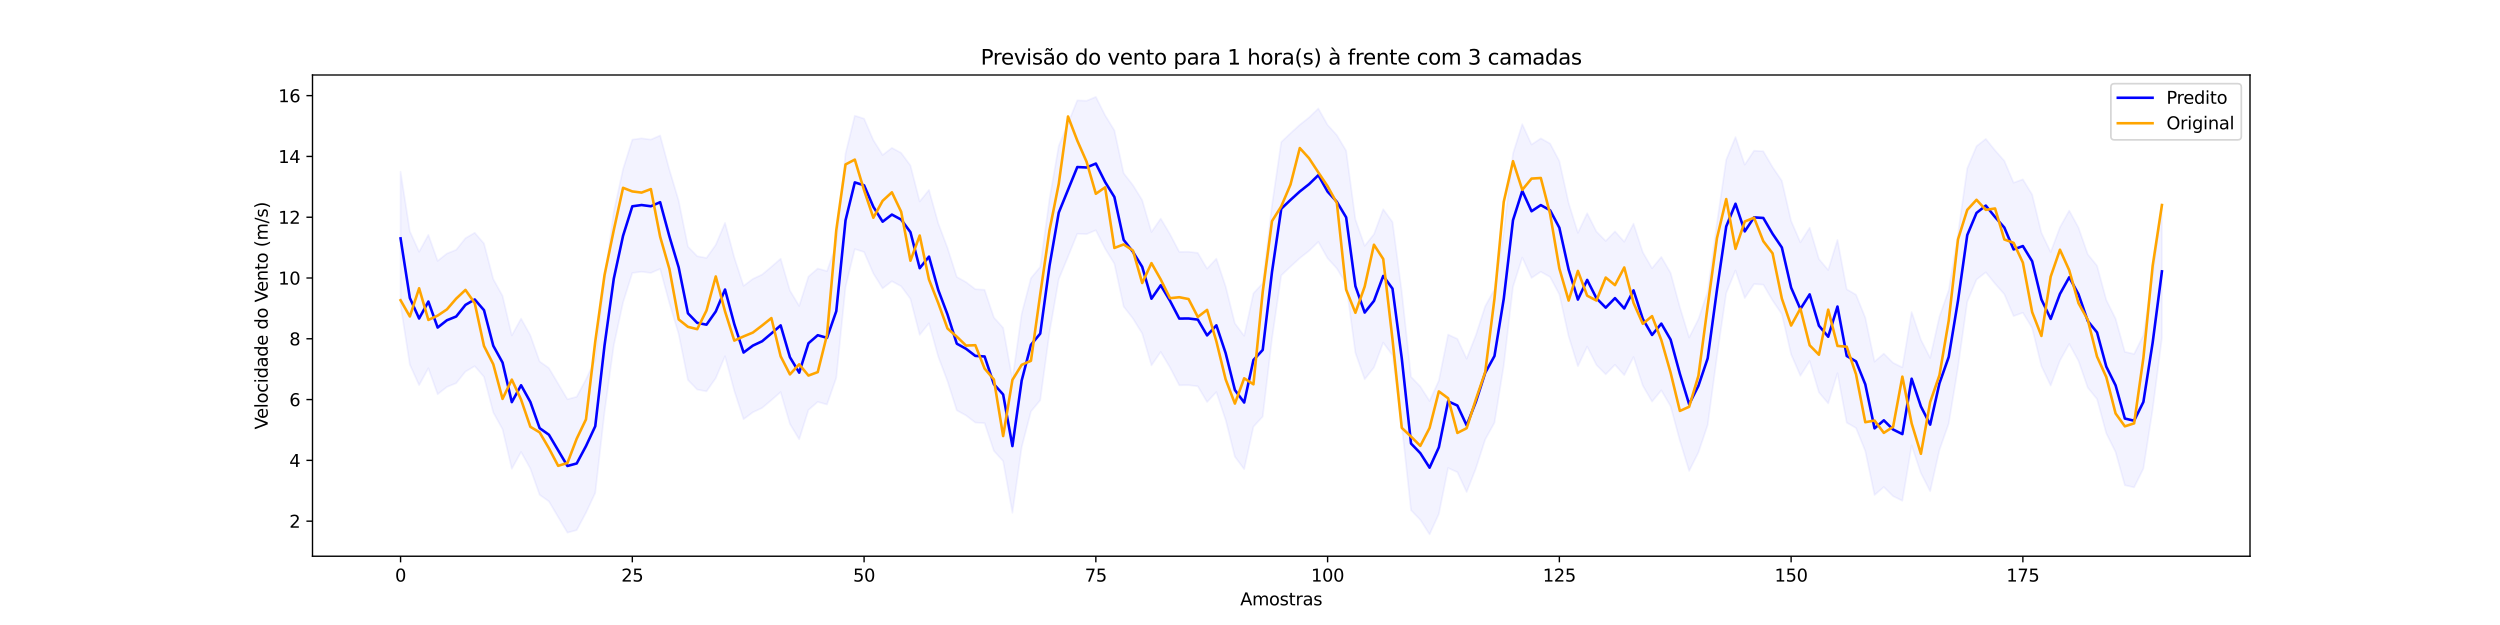 <?xml version="1.0" encoding="utf-8" standalone="no"?>
<!DOCTYPE svg PUBLIC "-//W3C//DTD SVG 1.1//EN"
  "http://www.w3.org/Graphics/SVG/1.1/DTD/svg11.dtd">
<svg xmlns:xlink="http://www.w3.org/1999/xlink" width="1440pt" height="360pt" viewBox="0 0 1440 360" xmlns="http://www.w3.org/2000/svg" version="1.1">
 <defs>
  <style type="text/css">*{stroke-linejoin: round; stroke-linecap: butt}</style>
 </defs>
 <g id="figure_1">
  <g id="patch_1">
   <path d="M 0 360 
L 1440 360 
L 1440 0 
L 0 0 
z
" style="fill: #ffffff"/>
  </g>
  <g id="axes_1">
   <g id="patch_2">
    <path d="M 180 320.4 
L 1296 320.4 
L 1296 43.2 
L 180 43.2 
z
" style="fill: #ffffff"/>
   </g>
   <g id="PolyCollection_1">
    <defs>
     <path id="mcc2b986e6f" d="M 230.727 -261.096 
L 230.727 -184.268 
L 236.067 -149.96 
L 241.407 -138.134 
L 246.746 -147.9 
L 252.086 -132.914 
L 257.426 -137.125 
L 262.766 -139.275 
L 268.105 -145.968 
L 273.445 -149.095 
L 278.785 -142.919 
L 284.124 -122.427 
L 289.464 -112.758 
L 294.804 -89.966 
L 300.144 -99.671 
L 305.483 -90.071 
L 310.823 -74.978 
L 316.163 -71.189 
L 321.502 -62.199 
L 326.842 -53.186 
L 332.182 -54.636 
L 337.522 -64.628 
L 342.861 -76.063 
L 348.201 -122.538 
L 353.541 -161.056 
L 358.88 -185.758 
L 364.22 -202.761 
L 369.56 -203.489 
L 374.9 -202.78 
L 380.239 -205.122 
L 385.579 -185.396 
L 390.919 -167.557 
L 396.258 -141.116 
L 401.598 -135.603 
L 406.938 -134.579 
L 412.278 -142.173 
L 417.617 -154.806 
L 422.957 -134.874 
L 428.297 -118.52 
L 433.636 -122.508 
L 438.976 -125.021 
L 444.316 -129.504 
L 449.656 -134.167 
L 454.995 -115.832 
L 460.335 -106.943 
L 465.675 -123.869 
L 471.014 -128.503 
L 476.354 -127.003 
L 481.694 -142.344 
L 487.033 -194.701 
L 492.373 -216.526 
L 497.713 -214.833 
L 503.053 -202.457 
L 508.392 -193.886 
L 513.732 -197.991 
L 519.072 -195.107 
L 524.411 -187.863 
L 529.751 -167.107 
L 535.091 -173.773 
L 540.431 -154.562 
L 545.77 -140.403 
L 551.11 -123.635 
L 556.45 -120.676 
L 561.789 -116.594 
L 567.129 -116.257 
L 572.469 -100.316 
L 577.809 -94.366 
L 583.148 -64.643 
L 588.488 -102.401 
L 593.828 -122.967 
L 599.167 -129.429 
L 604.507 -168.442 
L 609.847 -199.161 
L 615.187 -212.137 
L 620.526 -225.365 
L 625.866 -225.125 
L 631.206 -227.372 
L 636.545 -216.764 
L 641.885 -208.09 
L 647.225 -183.409 
L 652.565 -176.547 
L 657.904 -167.882 
L 663.244 -149.538 
L 668.584 -157.279 
L 673.923 -148.315 
L 679.263 -138.087 
L 684.603 -138.14 
L 689.943 -137.5 
L 695.282 -128.4 
L 700.622 -134.188 
L 705.962 -118.215 
L 711.301 -96.925 
L 716.641 -89.733 
L 721.981 -114.211 
L 727.321 -120.018 
L 732.66 -164.881 
L 738 -201.345 
L 743.34 -206.427 
L 748.679 -211.288 
L 754.019 -215.503 
L 759.359 -220.693 
L 764.699 -211.202 
L 770.038 -205.326 
L 775.378 -196.384 
L 780.718 -156.755 
L 786.057 -141.554 
L 791.397 -148.268 
L 796.737 -162.656 
L 802.077 -155.329 
L 807.416 -115.175 
L 812.756 -66.121 
L 818.096 -60.565 
L 823.435 -52.2 
L 828.775 -63.936 
L 834.115 -90.437 
L 839.455 -87.996 
L 844.794 -76.577 
L 850.134 -90.226 
L 855.474 -106.812 
L 860.813 -116.517 
L 866.153 -149.413 
L 871.493 -194.77 
L 876.833 -211.636 
L 882.172 -199.908 
L 887.512 -203.456 
L 892.852 -200.461 
L 898.191 -190.4 
L 903.531 -166.297 
L 908.871 -149.04 
L 914.211 -160.351 
L 919.55 -149.806 
L 924.89 -144.378 
L 930.23 -149.865 
L 935.569 -143.91 
L 940.909 -154.334 
L 946.249 -137.89 
L 951.589 -128.654 
L 956.928 -135.176 
L 962.268 -125.975 
L 967.608 -106.267 
L 972.947 -88.734 
L 978.287 -99.354 
L 983.627 -115.191 
L 988.967 -154.611 
L 994.306 -191.15 
L 999.646 -204.222 
L 1004.986 -188.308 
L 1010.325 -196.377 
L 1015.665 -196.035 
L 1021.005 -186.916 
L 1026.344 -179.04 
L 1031.684 -155.904 
L 1037.024 -143.565 
L 1042.364 -152.024 
L 1047.703 -133.982 
L 1053.043 -127.632 
L 1058.383 -145.011 
L 1063.722 -116.533 
L 1069.062 -113.436 
L 1074.402 -100.223 
L 1079.742 -74.857 
L 1085.081 -79.482 
L 1090.421 -74.19 
L 1095.761 -71.547 
L 1101.1 -103.443 
L 1106.44 -87.487 
L 1111.78 -77.004 
L 1117.12 -100.807 
L 1122.459 -115.964 
L 1127.799 -148.335 
L 1133.139 -186.177 
L 1138.478 -198.948 
L 1143.818 -203.157 
L 1149.158 -196.575 
L 1154.498 -190.509 
L 1159.837 -177.916 
L 1165.177 -179.857 
L 1170.517 -171.106 
L 1175.856 -149.125 
L 1181.196 -137.918 
L 1186.536 -152.277 
L 1191.876 -161.889 
L 1197.215 -152.09 
L 1202.555 -136.704 
L 1207.895 -130.117 
L 1213.234 -110.383 
L 1218.574 -99.625 
L 1223.914 -80.505 
L 1229.254 -79.267 
L 1234.593 -90.077 
L 1239.933 -124.243 
L 1245.273 -165.271 
L 1245.273 -242.099 
L 1245.273 -242.099 
L 1239.933 -201.071 
L 1234.593 -166.905 
L 1229.254 -156.095 
L 1223.914 -157.332 
L 1218.574 -176.453 
L 1213.234 -187.211 
L 1207.895 -206.945 
L 1202.555 -213.532 
L 1197.215 -228.918 
L 1191.876 -238.716 
L 1186.536 -229.105 
L 1181.196 -214.746 
L 1175.856 -225.952 
L 1170.517 -247.934 
L 1165.177 -256.685 
L 1159.837 -254.743 
L 1154.498 -267.336 
L 1149.158 -273.403 
L 1143.818 -279.985 
L 1138.478 -275.776 
L 1133.139 -263.004 
L 1127.799 -225.162 
L 1122.459 -192.791 
L 1117.12 -177.635 
L 1111.78 -153.832 
L 1106.44 -164.315 
L 1101.1 -180.271 
L 1095.761 -148.375 
L 1090.421 -151.018 
L 1085.081 -156.31 
L 1079.742 -151.685 
L 1074.402 -177.051 
L 1069.062 -190.264 
L 1063.722 -193.361 
L 1058.383 -221.839 
L 1053.043 -204.46 
L 1047.703 -210.809 
L 1042.364 -228.852 
L 1037.024 -220.393 
L 1031.684 -232.731 
L 1026.344 -255.868 
L 1021.005 -263.744 
L 1015.665 -272.863 
L 1010.325 -273.205 
L 1004.986 -265.135 
L 999.646 -281.049 
L 994.306 -267.977 
L 988.967 -231.439 
L 983.627 -192.019 
L 978.287 -176.182 
L 972.947 -165.561 
L 967.608 -183.095 
L 962.268 -202.802 
L 956.928 -212.004 
L 951.589 -205.481 
L 946.249 -214.718 
L 940.909 -231.161 
L 935.569 -220.738 
L 930.23 -226.693 
L 924.89 -221.206 
L 919.55 -226.633 
L 914.211 -237.178 
L 908.871 -225.867 
L 903.531 -243.124 
L 898.191 -267.228 
L 892.852 -277.289 
L 887.512 -280.284 
L 882.172 -276.736 
L 876.833 -288.463 
L 871.493 -271.598 
L 866.153 -226.24 
L 860.813 -193.344 
L 855.474 -183.64 
L 850.134 -167.054 
L 844.794 -153.405 
L 839.455 -164.824 
L 834.115 -167.265 
L 828.775 -140.764 
L 823.435 -129.028 
L 818.096 -137.393 
L 812.756 -142.948 
L 807.416 -192.002 
L 802.077 -232.156 
L 796.737 -239.483 
L 791.397 -225.096 
L 786.057 -218.382 
L 780.718 -233.582 
L 775.378 -273.212 
L 770.038 -282.153 
L 764.699 -288.029 
L 759.359 -297.521 
L 754.019 -292.331 
L 748.679 -288.116 
L 743.34 -283.254 
L 738 -278.173 
L 732.66 -241.709 
L 727.321 -196.846 
L 721.981 -191.038 
L 716.641 -166.561 
L 711.301 -173.753 
L 705.962 -195.042 
L 700.622 -211.015 
L 695.282 -205.228 
L 689.943 -214.328 
L 684.603 -214.968 
L 679.263 -214.915 
L 673.923 -225.143 
L 668.584 -234.106 
L 663.244 -226.366 
L 657.904 -244.709 
L 652.565 -253.375 
L 647.225 -260.237 
L 641.885 -284.918 
L 636.545 -293.592 
L 631.206 -304.2 
L 625.866 -301.952 
L 620.526 -302.193 
L 615.187 -288.965 
L 609.847 -275.989 
L 604.507 -245.27 
L 599.167 -206.257 
L 593.828 -199.795 
L 588.488 -179.229 
L 583.148 -141.471 
L 577.809 -171.194 
L 572.469 -177.144 
L 567.129 -193.085 
L 561.789 -193.422 
L 556.45 -197.504 
L 551.11 -200.462 
L 545.77 -217.23 
L 540.431 -231.389 
L 535.091 -250.6 
L 529.751 -243.935 
L 524.411 -264.69 
L 519.072 -271.934 
L 513.732 -274.819 
L 508.392 -270.714 
L 503.053 -279.285 
L 497.713 -291.661 
L 492.373 -293.354 
L 487.033 -271.529 
L 481.694 -219.172 
L 476.354 -203.831 
L 471.014 -205.33 
L 465.675 -200.697 
L 460.335 -183.771 
L 454.995 -192.66 
L 449.656 -210.995 
L 444.316 -206.332 
L 438.976 -201.849 
L 433.636 -199.336 
L 428.297 -195.347 
L 422.957 -211.702 
L 417.617 -231.634 
L 412.278 -219 
L 406.938 -211.407 
L 401.598 -212.43 
L 396.258 -217.943 
L 390.919 -244.385 
L 385.579 -262.224 
L 380.239 -281.949 
L 374.9 -279.608 
L 369.56 -280.317 
L 364.22 -279.589 
L 358.88 -262.586 
L 353.541 -237.884 
L 348.201 -199.366 
L 342.861 -152.891 
L 337.522 -141.456 
L 332.182 -131.464 
L 326.842 -130.013 
L 321.502 -139.026 
L 316.163 -148.017 
L 310.823 -151.806 
L 305.483 -166.898 
L 300.144 -176.499 
L 294.804 -166.793 
L 289.464 -189.586 
L 284.124 -199.255 
L 278.785 -219.747 
L 273.445 -225.922 
L 268.105 -222.796 
L 262.766 -216.102 
L 257.426 -213.952 
L 252.086 -209.742 
L 246.746 -224.727 
L 241.407 -214.961 
L 236.067 -226.787 
L 230.727 -261.096 
z
" style="stroke: #0000ff; stroke-opacity: 0.05"/>
    </defs>
    <g clip-path="url(#p8526c3f3a4)">
     <use xlink:href="#mcc2b986e6f" x="0" y="360" style="fill: #0000ff; fill-opacity: 0.05; stroke: #0000ff; stroke-opacity: 0.05"/>
    </g>
   </g>
   <g id="matplotlib.axis_1">
    <g id="xtick_1">
     <g id="line2d_1">
      <defs>
       <path id="m69a49c4c98" d="M 0 0 
L 0 3.5 
" style="stroke: #000000; stroke-width: 0.8"/>
      </defs>
      <g>
       <use xlink:href="#m69a49c4c98" x="230.727" y="320.4" style="stroke: #000000; stroke-width: 0.8"/>
      </g>
     </g>
     <g id="text_1">
      <!-- 0 -->
      <g transform="translate(227.546 334.998) scale(0.1 -0.1)">
       <defs>
        <path id="DejaVuSans-30" d="M 2034 4250 
Q 1547 4250 1301 3770 
Q 1056 3291 1056 2328 
Q 1056 1369 1301 889 
Q 1547 409 2034 409 
Q 2525 409 2770 889 
Q 3016 1369 3016 2328 
Q 3016 3291 2770 3770 
Q 2525 4250 2034 4250 
z
M 2034 4750 
Q 2819 4750 3233 4129 
Q 3647 3509 3647 2328 
Q 3647 1150 3233 529 
Q 2819 -91 2034 -91 
Q 1250 -91 836 529 
Q 422 1150 422 2328 
Q 422 3509 836 4129 
Q 1250 4750 2034 4750 
z
" transform="scale(0.016)"/>
       </defs>
       <use xlink:href="#DejaVuSans-30"/>
      </g>
     </g>
    </g>
    <g id="xtick_2">
     <g id="line2d_2">
      <g>
       <use xlink:href="#m69a49c4c98" x="364.22" y="320.4" style="stroke: #000000; stroke-width: 0.8"/>
      </g>
     </g>
     <g id="text_2">
      <!-- 25 -->
      <g transform="translate(357.858 334.998) scale(0.1 -0.1)">
       <defs>
        <path id="DejaVuSans-32" d="M 1228 531 
L 3431 531 
L 3431 0 
L 469 0 
L 469 531 
Q 828 903 1448 1529 
Q 2069 2156 2228 2338 
Q 2531 2678 2651 2914 
Q 2772 3150 2772 3378 
Q 2772 3750 2511 3984 
Q 2250 4219 1831 4219 
Q 1534 4219 1204 4116 
Q 875 4013 500 3803 
L 500 4441 
Q 881 4594 1212 4672 
Q 1544 4750 1819 4750 
Q 2544 4750 2975 4387 
Q 3406 4025 3406 3419 
Q 3406 3131 3298 2873 
Q 3191 2616 2906 2266 
Q 2828 2175 2409 1742 
Q 1991 1309 1228 531 
z
" transform="scale(0.016)"/>
        <path id="DejaVuSans-35" d="M 691 4666 
L 3169 4666 
L 3169 4134 
L 1269 4134 
L 1269 2991 
Q 1406 3038 1543 3061 
Q 1681 3084 1819 3084 
Q 2600 3084 3056 2656 
Q 3513 2228 3513 1497 
Q 3513 744 3044 326 
Q 2575 -91 1722 -91 
Q 1428 -91 1123 -41 
Q 819 9 494 109 
L 494 744 
Q 775 591 1075 516 
Q 1375 441 1709 441 
Q 2250 441 2565 725 
Q 2881 1009 2881 1497 
Q 2881 1984 2565 2268 
Q 2250 2553 1709 2553 
Q 1456 2553 1204 2497 
Q 953 2441 691 2322 
L 691 4666 
z
" transform="scale(0.016)"/>
       </defs>
       <use xlink:href="#DejaVuSans-32"/>
       <use xlink:href="#DejaVuSans-35" x="63.623"/>
      </g>
     </g>
    </g>
    <g id="xtick_3">
     <g id="line2d_3">
      <g>
       <use xlink:href="#m69a49c4c98" x="497.713" y="320.4" style="stroke: #000000; stroke-width: 0.8"/>
      </g>
     </g>
     <g id="text_3">
      <!-- 50 -->
      <g transform="translate(491.35 334.998) scale(0.1 -0.1)">
       <use xlink:href="#DejaVuSans-35"/>
       <use xlink:href="#DejaVuSans-30" x="63.623"/>
      </g>
     </g>
    </g>
    <g id="xtick_4">
     <g id="line2d_4">
      <g>
       <use xlink:href="#m69a49c4c98" x="631.206" y="320.4" style="stroke: #000000; stroke-width: 0.8"/>
      </g>
     </g>
     <g id="text_4">
      <!-- 75 -->
      <g transform="translate(624.843 334.998) scale(0.1 -0.1)">
       <defs>
        <path id="DejaVuSans-37" d="M 525 4666 
L 3525 4666 
L 3525 4397 
L 1831 0 
L 1172 0 
L 2766 4134 
L 525 4134 
L 525 4666 
z
" transform="scale(0.016)"/>
       </defs>
       <use xlink:href="#DejaVuSans-37"/>
       <use xlink:href="#DejaVuSans-35" x="63.623"/>
      </g>
     </g>
    </g>
    <g id="xtick_5">
     <g id="line2d_5">
      <g>
       <use xlink:href="#m69a49c4c98" x="764.699" y="320.4" style="stroke: #000000; stroke-width: 0.8"/>
      </g>
     </g>
     <g id="text_5">
      <!-- 100 -->
      <g transform="translate(755.155 334.998) scale(0.1 -0.1)">
       <defs>
        <path id="DejaVuSans-31" d="M 794 531 
L 1825 531 
L 1825 4091 
L 703 3866 
L 703 4441 
L 1819 4666 
L 2450 4666 
L 2450 531 
L 3481 531 
L 3481 0 
L 794 0 
L 794 531 
z
" transform="scale(0.016)"/>
       </defs>
       <use xlink:href="#DejaVuSans-31"/>
       <use xlink:href="#DejaVuSans-30" x="63.623"/>
       <use xlink:href="#DejaVuSans-30" x="127.246"/>
      </g>
     </g>
    </g>
    <g id="xtick_6">
     <g id="line2d_6">
      <g>
       <use xlink:href="#m69a49c4c98" x="898.191" y="320.4" style="stroke: #000000; stroke-width: 0.8"/>
      </g>
     </g>
     <g id="text_6">
      <!-- 125 -->
      <g transform="translate(888.648 334.998) scale(0.1 -0.1)">
       <use xlink:href="#DejaVuSans-31"/>
       <use xlink:href="#DejaVuSans-32" x="63.623"/>
       <use xlink:href="#DejaVuSans-35" x="127.246"/>
      </g>
     </g>
    </g>
    <g id="xtick_7">
     <g id="line2d_7">
      <g>
       <use xlink:href="#m69a49c4c98" x="1031.684" y="320.4" style="stroke: #000000; stroke-width: 0.8"/>
      </g>
     </g>
     <g id="text_7">
      <!-- 150 -->
      <g transform="translate(1022.14 334.998) scale(0.1 -0.1)">
       <use xlink:href="#DejaVuSans-31"/>
       <use xlink:href="#DejaVuSans-35" x="63.623"/>
       <use xlink:href="#DejaVuSans-30" x="127.246"/>
      </g>
     </g>
    </g>
    <g id="xtick_8">
     <g id="line2d_8">
      <g>
       <use xlink:href="#m69a49c4c98" x="1165.177" y="320.4" style="stroke: #000000; stroke-width: 0.8"/>
      </g>
     </g>
     <g id="text_8">
      <!-- 175 -->
      <g transform="translate(1155.633 334.998) scale(0.1 -0.1)">
       <use xlink:href="#DejaVuSans-31"/>
       <use xlink:href="#DejaVuSans-37" x="63.623"/>
       <use xlink:href="#DejaVuSans-35" x="127.246"/>
      </g>
     </g>
    </g>
    <g id="text_9">
     <!-- Amostras -->
     <g transform="translate(714.361 348.677) scale(0.1 -0.1)">
      <defs>
       <path id="DejaVuSans-41" d="M 2188 4044 
L 1331 1722 
L 3047 1722 
L 2188 4044 
z
M 1831 4666 
L 2547 4666 
L 4325 0 
L 3669 0 
L 3244 1197 
L 1141 1197 
L 716 0 
L 50 0 
L 1831 4666 
z
" transform="scale(0.016)"/>
       <path id="DejaVuSans-6d" d="M 3328 2828 
Q 3544 3216 3844 3400 
Q 4144 3584 4550 3584 
Q 5097 3584 5394 3201 
Q 5691 2819 5691 2113 
L 5691 0 
L 5113 0 
L 5113 2094 
Q 5113 2597 4934 2840 
Q 4756 3084 4391 3084 
Q 3944 3084 3684 2787 
Q 3425 2491 3425 1978 
L 3425 0 
L 2847 0 
L 2847 2094 
Q 2847 2600 2669 2842 
Q 2491 3084 2119 3084 
Q 1678 3084 1418 2786 
Q 1159 2488 1159 1978 
L 1159 0 
L 581 0 
L 581 3500 
L 1159 3500 
L 1159 2956 
Q 1356 3278 1631 3431 
Q 1906 3584 2284 3584 
Q 2666 3584 2933 3390 
Q 3200 3197 3328 2828 
z
" transform="scale(0.016)"/>
       <path id="DejaVuSans-6f" d="M 1959 3097 
Q 1497 3097 1228 2736 
Q 959 2375 959 1747 
Q 959 1119 1226 758 
Q 1494 397 1959 397 
Q 2419 397 2687 759 
Q 2956 1122 2956 1747 
Q 2956 2369 2687 2733 
Q 2419 3097 1959 3097 
z
M 1959 3584 
Q 2709 3584 3137 3096 
Q 3566 2609 3566 1747 
Q 3566 888 3137 398 
Q 2709 -91 1959 -91 
Q 1206 -91 779 398 
Q 353 888 353 1747 
Q 353 2609 779 3096 
Q 1206 3584 1959 3584 
z
" transform="scale(0.016)"/>
       <path id="DejaVuSans-73" d="M 2834 3397 
L 2834 2853 
Q 2591 2978 2328 3040 
Q 2066 3103 1784 3103 
Q 1356 3103 1142 2972 
Q 928 2841 928 2578 
Q 928 2378 1081 2264 
Q 1234 2150 1697 2047 
L 1894 2003 
Q 2506 1872 2764 1633 
Q 3022 1394 3022 966 
Q 3022 478 2636 193 
Q 2250 -91 1575 -91 
Q 1294 -91 989 -36 
Q 684 19 347 128 
L 347 722 
Q 666 556 975 473 
Q 1284 391 1588 391 
Q 1994 391 2212 530 
Q 2431 669 2431 922 
Q 2431 1156 2273 1281 
Q 2116 1406 1581 1522 
L 1381 1569 
Q 847 1681 609 1914 
Q 372 2147 372 2553 
Q 372 3047 722 3315 
Q 1072 3584 1716 3584 
Q 2034 3584 2315 3537 
Q 2597 3491 2834 3397 
z
" transform="scale(0.016)"/>
       <path id="DejaVuSans-74" d="M 1172 4494 
L 1172 3500 
L 2356 3500 
L 2356 3053 
L 1172 3053 
L 1172 1153 
Q 1172 725 1289 603 
Q 1406 481 1766 481 
L 2356 481 
L 2356 0 
L 1766 0 
Q 1100 0 847 248 
Q 594 497 594 1153 
L 594 3053 
L 172 3053 
L 172 3500 
L 594 3500 
L 594 4494 
L 1172 4494 
z
" transform="scale(0.016)"/>
       <path id="DejaVuSans-72" d="M 2631 2963 
Q 2534 3019 2420 3045 
Q 2306 3072 2169 3072 
Q 1681 3072 1420 2755 
Q 1159 2438 1159 1844 
L 1159 0 
L 581 0 
L 581 3500 
L 1159 3500 
L 1159 2956 
Q 1341 3275 1631 3429 
Q 1922 3584 2338 3584 
Q 2397 3584 2469 3576 
Q 2541 3569 2628 3553 
L 2631 2963 
z
" transform="scale(0.016)"/>
       <path id="DejaVuSans-61" d="M 2194 1759 
Q 1497 1759 1228 1600 
Q 959 1441 959 1056 
Q 959 750 1161 570 
Q 1363 391 1709 391 
Q 2188 391 2477 730 
Q 2766 1069 2766 1631 
L 2766 1759 
L 2194 1759 
z
M 3341 1997 
L 3341 0 
L 2766 0 
L 2766 531 
Q 2569 213 2275 61 
Q 1981 -91 1556 -91 
Q 1019 -91 701 211 
Q 384 513 384 1019 
Q 384 1609 779 1909 
Q 1175 2209 1959 2209 
L 2766 2209 
L 2766 2266 
Q 2766 2663 2505 2880 
Q 2244 3097 1772 3097 
Q 1472 3097 1187 3025 
Q 903 2953 641 2809 
L 641 3341 
Q 956 3463 1253 3523 
Q 1550 3584 1831 3584 
Q 2591 3584 2966 3190 
Q 3341 2797 3341 1997 
z
" transform="scale(0.016)"/>
      </defs>
      <use xlink:href="#DejaVuSans-41"/>
      <use xlink:href="#DejaVuSans-6d" x="68.408"/>
      <use xlink:href="#DejaVuSans-6f" x="165.82"/>
      <use xlink:href="#DejaVuSans-73" x="227.002"/>
      <use xlink:href="#DejaVuSans-74" x="279.102"/>
      <use xlink:href="#DejaVuSans-72" x="318.311"/>
      <use xlink:href="#DejaVuSans-61" x="359.424"/>
      <use xlink:href="#DejaVuSans-73" x="420.703"/>
     </g>
    </g>
   </g>
   <g id="matplotlib.axis_2">
    <g id="ytick_1">
     <g id="line2d_9">
      <defs>
       <path id="mc466aab418" d="M 0 0 
L -3.5 0 
" style="stroke: #000000; stroke-width: 0.8"/>
      </defs>
      <g>
       <use xlink:href="#mc466aab418" x="180" y="300.183" style="stroke: #000000; stroke-width: 0.8"/>
      </g>
     </g>
     <g id="text_10">
      <!-- 2 -->
      <g transform="translate(166.637 303.983) scale(0.1 -0.1)">
       <use xlink:href="#DejaVuSans-32"/>
      </g>
     </g>
    </g>
    <g id="ytick_2">
     <g id="line2d_10">
      <g>
       <use xlink:href="#mc466aab418" x="180" y="265.169" style="stroke: #000000; stroke-width: 0.8"/>
      </g>
     </g>
     <g id="text_11">
      <!-- 4 -->
      <g transform="translate(166.637 268.969) scale(0.1 -0.1)">
       <defs>
        <path id="DejaVuSans-34" d="M 2419 4116 
L 825 1625 
L 2419 1625 
L 2419 4116 
z
M 2253 4666 
L 3047 4666 
L 3047 1625 
L 3713 1625 
L 3713 1100 
L 3047 1100 
L 3047 0 
L 2419 0 
L 2419 1100 
L 313 1100 
L 313 1709 
L 2253 4666 
z
" transform="scale(0.016)"/>
       </defs>
       <use xlink:href="#DejaVuSans-34"/>
      </g>
     </g>
    </g>
    <g id="ytick_3">
     <g id="line2d_11">
      <g>
       <use xlink:href="#mc466aab418" x="180" y="230.155" style="stroke: #000000; stroke-width: 0.8"/>
      </g>
     </g>
     <g id="text_12">
      <!-- 6 -->
      <g transform="translate(166.637 233.954) scale(0.1 -0.1)">
       <defs>
        <path id="DejaVuSans-36" d="M 2113 2584 
Q 1688 2584 1439 2293 
Q 1191 2003 1191 1497 
Q 1191 994 1439 701 
Q 1688 409 2113 409 
Q 2538 409 2786 701 
Q 3034 994 3034 1497 
Q 3034 2003 2786 2293 
Q 2538 2584 2113 2584 
z
M 3366 4563 
L 3366 3988 
Q 3128 4100 2886 4159 
Q 2644 4219 2406 4219 
Q 1781 4219 1451 3797 
Q 1122 3375 1075 2522 
Q 1259 2794 1537 2939 
Q 1816 3084 2150 3084 
Q 2853 3084 3261 2657 
Q 3669 2231 3669 1497 
Q 3669 778 3244 343 
Q 2819 -91 2113 -91 
Q 1303 -91 875 529 
Q 447 1150 447 2328 
Q 447 3434 972 4092 
Q 1497 4750 2381 4750 
Q 2619 4750 2861 4703 
Q 3103 4656 3366 4563 
z
" transform="scale(0.016)"/>
       </defs>
       <use xlink:href="#DejaVuSans-36"/>
      </g>
     </g>
    </g>
    <g id="ytick_4">
     <g id="line2d_12">
      <g>
       <use xlink:href="#mc466aab418" x="180" y="195.141" style="stroke: #000000; stroke-width: 0.8"/>
      </g>
     </g>
     <g id="text_13">
      <!-- 8 -->
      <g transform="translate(166.637 198.94) scale(0.1 -0.1)">
       <defs>
        <path id="DejaVuSans-38" d="M 2034 2216 
Q 1584 2216 1326 1975 
Q 1069 1734 1069 1313 
Q 1069 891 1326 650 
Q 1584 409 2034 409 
Q 2484 409 2743 651 
Q 3003 894 3003 1313 
Q 3003 1734 2745 1975 
Q 2488 2216 2034 2216 
z
M 1403 2484 
Q 997 2584 770 2862 
Q 544 3141 544 3541 
Q 544 4100 942 4425 
Q 1341 4750 2034 4750 
Q 2731 4750 3128 4425 
Q 3525 4100 3525 3541 
Q 3525 3141 3298 2862 
Q 3072 2584 2669 2484 
Q 3125 2378 3379 2068 
Q 3634 1759 3634 1313 
Q 3634 634 3220 271 
Q 2806 -91 2034 -91 
Q 1263 -91 848 271 
Q 434 634 434 1313 
Q 434 1759 690 2068 
Q 947 2378 1403 2484 
z
M 1172 3481 
Q 1172 3119 1398 2916 
Q 1625 2713 2034 2713 
Q 2441 2713 2670 2916 
Q 2900 3119 2900 3481 
Q 2900 3844 2670 4047 
Q 2441 4250 2034 4250 
Q 1625 4250 1398 4047 
Q 1172 3844 1172 3481 
z
" transform="scale(0.016)"/>
       </defs>
       <use xlink:href="#DejaVuSans-38"/>
      </g>
     </g>
    </g>
    <g id="ytick_5">
     <g id="line2d_13">
      <g>
       <use xlink:href="#mc466aab418" x="180" y="160.127" style="stroke: #000000; stroke-width: 0.8"/>
      </g>
     </g>
     <g id="text_14">
      <!-- 10 -->
      <g transform="translate(160.275 163.926) scale(0.1 -0.1)">
       <use xlink:href="#DejaVuSans-31"/>
       <use xlink:href="#DejaVuSans-30" x="63.623"/>
      </g>
     </g>
    </g>
    <g id="ytick_6">
     <g id="line2d_14">
      <g>
       <use xlink:href="#mc466aab418" x="180" y="125.113" style="stroke: #000000; stroke-width: 0.8"/>
      </g>
     </g>
     <g id="text_15">
      <!-- 12 -->
      <g transform="translate(160.275 128.912) scale(0.1 -0.1)">
       <use xlink:href="#DejaVuSans-31"/>
       <use xlink:href="#DejaVuSans-32" x="63.623"/>
      </g>
     </g>
    </g>
    <g id="ytick_7">
     <g id="line2d_15">
      <g>
       <use xlink:href="#mc466aab418" x="180" y="90.098" style="stroke: #000000; stroke-width: 0.8"/>
      </g>
     </g>
     <g id="text_16">
      <!-- 14 -->
      <g transform="translate(160.275 93.898) scale(0.1 -0.1)">
       <use xlink:href="#DejaVuSans-31"/>
       <use xlink:href="#DejaVuSans-34" x="63.623"/>
      </g>
     </g>
    </g>
    <g id="ytick_8">
     <g id="line2d_16">
      <g>
       <use xlink:href="#mc466aab418" x="180" y="55.084" style="stroke: #000000; stroke-width: 0.8"/>
      </g>
     </g>
     <g id="text_17">
      <!-- 16 -->
      <g transform="translate(160.275 58.884) scale(0.1 -0.1)">
       <use xlink:href="#DejaVuSans-31"/>
       <use xlink:href="#DejaVuSans-36" x="63.623"/>
      </g>
     </g>
    </g>
    <g id="text_18">
     <!-- Velocidade do Vento (m/s) -->
     <g transform="translate(154.195 247.345) rotate(-90) scale(0.1 -0.1)">
      <defs>
       <path id="DejaVuSans-56" d="M 1831 0 
L 50 4666 
L 709 4666 
L 2188 738 
L 3669 4666 
L 4325 4666 
L 2547 0 
L 1831 0 
z
" transform="scale(0.016)"/>
       <path id="DejaVuSans-65" d="M 3597 1894 
L 3597 1613 
L 953 1613 
Q 991 1019 1311 708 
Q 1631 397 2203 397 
Q 2534 397 2845 478 
Q 3156 559 3463 722 
L 3463 178 
Q 3153 47 2828 -22 
Q 2503 -91 2169 -91 
Q 1331 -91 842 396 
Q 353 884 353 1716 
Q 353 2575 817 3079 
Q 1281 3584 2069 3584 
Q 2775 3584 3186 3129 
Q 3597 2675 3597 1894 
z
M 3022 2063 
Q 3016 2534 2758 2815 
Q 2500 3097 2075 3097 
Q 1594 3097 1305 2825 
Q 1016 2553 972 2059 
L 3022 2063 
z
" transform="scale(0.016)"/>
       <path id="DejaVuSans-6c" d="M 603 4863 
L 1178 4863 
L 1178 0 
L 603 0 
L 603 4863 
z
" transform="scale(0.016)"/>
       <path id="DejaVuSans-63" d="M 3122 3366 
L 3122 2828 
Q 2878 2963 2633 3030 
Q 2388 3097 2138 3097 
Q 1578 3097 1268 2742 
Q 959 2388 959 1747 
Q 959 1106 1268 751 
Q 1578 397 2138 397 
Q 2388 397 2633 464 
Q 2878 531 3122 666 
L 3122 134 
Q 2881 22 2623 -34 
Q 2366 -91 2075 -91 
Q 1284 -91 818 406 
Q 353 903 353 1747 
Q 353 2603 823 3093 
Q 1294 3584 2113 3584 
Q 2378 3584 2631 3529 
Q 2884 3475 3122 3366 
z
" transform="scale(0.016)"/>
       <path id="DejaVuSans-69" d="M 603 3500 
L 1178 3500 
L 1178 0 
L 603 0 
L 603 3500 
z
M 603 4863 
L 1178 4863 
L 1178 4134 
L 603 4134 
L 603 4863 
z
" transform="scale(0.016)"/>
       <path id="DejaVuSans-64" d="M 2906 2969 
L 2906 4863 
L 3481 4863 
L 3481 0 
L 2906 0 
L 2906 525 
Q 2725 213 2448 61 
Q 2172 -91 1784 -91 
Q 1150 -91 751 415 
Q 353 922 353 1747 
Q 353 2572 751 3078 
Q 1150 3584 1784 3584 
Q 2172 3584 2448 3432 
Q 2725 3281 2906 2969 
z
M 947 1747 
Q 947 1113 1208 752 
Q 1469 391 1925 391 
Q 2381 391 2643 752 
Q 2906 1113 2906 1747 
Q 2906 2381 2643 2742 
Q 2381 3103 1925 3103 
Q 1469 3103 1208 2742 
Q 947 2381 947 1747 
z
" transform="scale(0.016)"/>
       <path id="DejaVuSans-20" transform="scale(0.016)"/>
       <path id="DejaVuSans-6e" d="M 3513 2113 
L 3513 0 
L 2938 0 
L 2938 2094 
Q 2938 2591 2744 2837 
Q 2550 3084 2163 3084 
Q 1697 3084 1428 2787 
Q 1159 2491 1159 1978 
L 1159 0 
L 581 0 
L 581 3500 
L 1159 3500 
L 1159 2956 
Q 1366 3272 1645 3428 
Q 1925 3584 2291 3584 
Q 2894 3584 3203 3211 
Q 3513 2838 3513 2113 
z
" transform="scale(0.016)"/>
       <path id="DejaVuSans-28" d="M 1984 4856 
Q 1566 4138 1362 3434 
Q 1159 2731 1159 2009 
Q 1159 1288 1364 580 
Q 1569 -128 1984 -844 
L 1484 -844 
Q 1016 -109 783 600 
Q 550 1309 550 2009 
Q 550 2706 781 3412 
Q 1013 4119 1484 4856 
L 1984 4856 
z
" transform="scale(0.016)"/>
       <path id="DejaVuSans-2f" d="M 1625 4666 
L 2156 4666 
L 531 -594 
L 0 -594 
L 1625 4666 
z
" transform="scale(0.016)"/>
       <path id="DejaVuSans-29" d="M 513 4856 
L 1013 4856 
Q 1481 4119 1714 3412 
Q 1947 2706 1947 2009 
Q 1947 1309 1714 600 
Q 1481 -109 1013 -844 
L 513 -844 
Q 928 -128 1133 580 
Q 1338 1288 1338 2009 
Q 1338 2731 1133 3434 
Q 928 4138 513 4856 
z
" transform="scale(0.016)"/>
      </defs>
      <use xlink:href="#DejaVuSans-56"/>
      <use xlink:href="#DejaVuSans-65" x="60.658"/>
      <use xlink:href="#DejaVuSans-6c" x="122.182"/>
      <use xlink:href="#DejaVuSans-6f" x="149.965"/>
      <use xlink:href="#DejaVuSans-63" x="211.146"/>
      <use xlink:href="#DejaVuSans-69" x="266.127"/>
      <use xlink:href="#DejaVuSans-64" x="293.91"/>
      <use xlink:href="#DejaVuSans-61" x="357.387"/>
      <use xlink:href="#DejaVuSans-64" x="418.666"/>
      <use xlink:href="#DejaVuSans-65" x="482.143"/>
      <use xlink:href="#DejaVuSans-20" x="543.666"/>
      <use xlink:href="#DejaVuSans-64" x="575.453"/>
      <use xlink:href="#DejaVuSans-6f" x="638.93"/>
      <use xlink:href="#DejaVuSans-20" x="700.111"/>
      <use xlink:href="#DejaVuSans-56" x="731.898"/>
      <use xlink:href="#DejaVuSans-65" x="792.557"/>
      <use xlink:href="#DejaVuSans-6e" x="854.08"/>
      <use xlink:href="#DejaVuSans-74" x="917.459"/>
      <use xlink:href="#DejaVuSans-6f" x="956.668"/>
      <use xlink:href="#DejaVuSans-20" x="1017.85"/>
      <use xlink:href="#DejaVuSans-28" x="1049.637"/>
      <use xlink:href="#DejaVuSans-6d" x="1088.65"/>
      <use xlink:href="#DejaVuSans-2f" x="1186.062"/>
      <use xlink:href="#DejaVuSans-73" x="1219.754"/>
      <use xlink:href="#DejaVuSans-29" x="1271.854"/>
     </g>
    </g>
   </g>
   <g id="line2d_17">
    <path d="M 230.727 137.318 
L 236.067 171.626 
L 241.407 183.453 
L 246.746 173.686 
L 252.086 188.672 
L 257.426 184.461 
L 262.766 182.311 
L 268.105 175.618 
L 273.445 172.492 
L 278.785 178.667 
L 284.124 199.159 
L 289.464 208.828 
L 294.804 231.62 
L 300.144 221.915 
L 305.483 231.515 
L 310.823 246.608 
L 316.163 250.397 
L 326.842 268.401 
L 332.182 266.95 
L 337.522 256.958 
L 342.861 245.523 
L 348.201 199.048 
L 353.541 160.53 
L 358.88 135.828 
L 364.22 118.825 
L 369.56 118.097 
L 374.9 118.806 
L 380.239 116.465 
L 385.579 136.19 
L 390.919 154.029 
L 396.258 180.471 
L 401.598 185.983 
L 406.938 187.007 
L 412.278 179.413 
L 417.617 166.78 
L 422.957 186.712 
L 428.297 203.066 
L 433.636 199.078 
L 438.976 196.565 
L 444.316 192.082 
L 449.656 187.419 
L 454.995 205.754 
L 460.335 214.643 
L 465.675 197.717 
L 471.014 193.083 
L 476.354 194.583 
L 481.694 179.242 
L 487.033 126.885 
L 492.373 105.06 
L 497.713 106.753 
L 503.053 119.129 
L 508.392 127.7 
L 513.732 123.595 
L 519.072 126.479 
L 524.411 133.724 
L 529.751 154.479 
L 535.091 147.813 
L 540.431 167.025 
L 545.77 181.183 
L 551.11 197.951 
L 556.45 200.91 
L 561.789 204.992 
L 567.129 205.329 
L 572.469 221.27 
L 577.809 227.22 
L 583.148 256.943 
L 588.488 219.185 
L 593.828 198.619 
L 599.167 192.157 
L 604.507 153.144 
L 609.847 122.425 
L 620.526 96.221 
L 625.866 96.461 
L 631.206 94.214 
L 636.545 104.822 
L 641.885 113.496 
L 647.225 138.177 
L 652.565 145.039 
L 657.904 153.705 
L 663.244 172.048 
L 668.584 164.307 
L 673.923 173.271 
L 679.263 183.499 
L 684.603 183.446 
L 689.943 184.086 
L 695.282 193.186 
L 700.622 187.398 
L 705.962 203.372 
L 711.301 224.661 
L 716.641 231.853 
L 721.981 207.375 
L 727.321 201.568 
L 732.66 156.705 
L 738 120.241 
L 743.34 115.159 
L 748.679 110.298 
L 754.019 106.083 
L 759.359 100.893 
L 764.699 110.384 
L 770.038 116.261 
L 775.378 125.202 
L 780.718 164.832 
L 786.057 180.032 
L 791.397 173.318 
L 796.737 158.93 
L 802.077 166.257 
L 807.416 206.411 
L 812.756 255.466 
L 818.096 261.021 
L 823.435 269.386 
L 828.775 257.65 
L 834.115 231.149 
L 839.455 233.59 
L 844.794 245.009 
L 850.134 231.36 
L 855.474 214.774 
L 860.813 205.07 
L 866.153 172.173 
L 871.493 126.816 
L 876.833 109.951 
L 882.172 121.678 
L 887.512 118.13 
L 892.852 121.125 
L 898.191 131.186 
L 903.531 155.289 
L 908.871 172.546 
L 914.211 161.236 
L 919.55 171.781 
L 924.89 177.208 
L 930.23 171.721 
L 935.569 177.676 
L 940.909 167.253 
L 946.249 183.696 
L 951.589 192.933 
L 956.928 186.41 
L 962.268 195.611 
L 967.608 215.319 
L 972.947 232.853 
L 978.287 222.232 
L 983.627 206.395 
L 988.967 166.975 
L 994.306 130.436 
L 999.646 117.364 
L 1004.986 133.278 
L 1010.325 125.209 
L 1015.665 125.551 
L 1021.005 134.67 
L 1026.344 142.546 
L 1031.684 165.682 
L 1037.024 178.021 
L 1042.364 169.562 
L 1047.703 187.604 
L 1053.043 193.954 
L 1058.383 176.575 
L 1063.722 205.053 
L 1069.062 208.15 
L 1074.402 221.363 
L 1079.742 246.729 
L 1085.081 242.104 
L 1090.421 247.396 
L 1095.761 250.039 
L 1101.1 218.143 
L 1106.44 234.099 
L 1111.78 244.582 
L 1117.12 220.779 
L 1122.459 205.623 
L 1127.799 173.251 
L 1133.139 135.409 
L 1138.478 122.638 
L 1143.818 118.429 
L 1149.158 125.011 
L 1154.498 131.077 
L 1159.837 143.67 
L 1165.177 141.729 
L 1170.517 150.48 
L 1175.856 172.461 
L 1181.196 183.668 
L 1186.536 169.309 
L 1191.876 159.698 
L 1197.215 169.496 
L 1202.555 184.882 
L 1207.895 191.469 
L 1213.234 211.203 
L 1218.574 221.961 
L 1223.914 241.081 
L 1229.254 242.319 
L 1234.593 231.509 
L 1239.933 197.343 
L 1245.273 156.315 
L 1245.273 156.315 
" clip-path="url(#p8526c3f3a4)" style="fill: none; stroke: #0000ff; stroke-width: 1.5; stroke-linecap: square"/>
   </g>
   <g id="line2d_18">
    <path d="M 230.727 172.936 
L 236.067 182.283 
L 241.407 166.04 
L 246.746 184.277 
L 252.086 181.797 
L 257.426 178.198 
L 262.766 172.002 
L 268.105 166.984 
L 273.445 174.609 
L 278.785 199.294 
L 284.124 209.808 
L 289.464 229.756 
L 294.804 218.659 
L 300.144 230.194 
L 305.483 245.834 
L 310.823 249.045 
L 316.163 258.166 
L 321.502 268.321 
L 326.842 266.667 
L 332.182 252.691 
L 337.522 241.554 
L 342.861 196.794 
L 348.201 158.473 
L 353.541 132.524 
L 358.88 108.179 
L 364.22 110.261 
L 369.56 110.932 
L 374.9 108.919 
L 380.239 136.327 
L 385.579 154.943 
L 390.919 183.985 
L 396.258 188.255 
L 401.598 189.597 
L 406.938 178.869 
L 412.278 159.242 
L 417.617 179.375 
L 422.957 196.182 
L 428.297 193.779 
L 433.636 191.569 
L 438.976 187.495 
L 444.316 183.217 
L 449.656 205.227 
L 454.995 215.644 
L 460.335 209.847 
L 465.675 216.325 
L 471.014 214.34 
L 476.354 192.923 
L 481.694 132.602 
L 487.033 94.718 
L 492.373 91.937 
L 497.713 109.599 
L 503.053 125.414 
L 508.392 115.669 
L 513.732 110.767 
L 519.072 121.971 
L 524.411 150.167 
L 529.751 135.656 
L 535.091 161.002 
L 540.431 174.58 
L 545.77 189.227 
L 551.11 193.925 
L 556.45 199.051 
L 561.789 198.837 
L 567.129 212.308 
L 572.469 218.571 
L 577.809 251.173 
L 583.148 218.824 
L 588.488 210.148 
L 593.828 207.804 
L 599.167 169.551 
L 604.507 132.66 
L 609.847 105.855 
L 615.187 67.096 
L 620.526 81.005 
L 625.866 93.162 
L 631.206 111.622 
L 636.545 107.907 
L 641.885 142.824 
L 647.225 140.791 
L 652.565 144.293 
L 657.904 163.006 
L 663.244 151.558 
L 668.584 160.992 
L 673.923 171.769 
L 679.263 171.195 
L 684.603 172.246 
L 689.943 182.565 
L 695.282 178.5 
L 700.622 196.59 
L 705.962 218.493 
L 711.301 232.46 
L 716.641 217.89 
L 721.981 221.363 
L 727.321 168.161 
L 732.66 127.379 
L 738 118.868 
L 743.34 106.293 
L 748.679 85.284 
L 754.019 91.159 
L 759.359 99.322 
L 764.699 107.275 
L 770.038 116.982 
L 775.378 166.818 
L 780.718 180.153 
L 786.057 165.058 
L 791.397 140.976 
L 796.737 149.185 
L 802.077 195.52 
L 807.416 246.437 
L 812.756 251.485 
L 818.096 256.815 
L 823.435 246.515 
L 828.775 225.448 
L 834.115 229.396 
L 839.455 249.374 
L 844.794 246.646 
L 850.134 229.983 
L 855.474 214.36 
L 860.813 172.012 
L 866.153 116.281 
L 871.493 92.832 
L 876.833 109.366 
L 882.172 102.869 
L 887.512 102.519 
L 892.852 123.187 
L 898.191 154.641 
L 903.531 173.121 
L 908.871 156.042 
L 914.211 170.32 
L 919.55 173.111 
L 924.89 159.874 
L 930.23 164.231 
L 935.569 154.067 
L 940.909 174.453 
L 946.249 186.494 
L 951.589 182.088 
L 956.928 195.9 
L 962.268 214.642 
L 967.608 236.681 
L 972.947 234.308 
L 978.287 216.47 
L 983.627 176.35 
L 988.967 137.173 
L 994.306 114.667 
L 999.646 143.339 
L 1004.986 127.583 
L 1010.325 125.404 
L 1015.665 138.934 
L 1021.005 145.917 
L 1026.344 171.964 
L 1031.684 187.506 
L 1037.024 177.741 
L 1042.364 198.886 
L 1047.703 204.313 
L 1053.043 178.363 
L 1058.383 199.255 
L 1063.722 199.703 
L 1069.062 215.576 
L 1074.402 243.188 
L 1079.742 242.235 
L 1085.081 249.335 
L 1090.421 245.863 
L 1095.761 216.947 
L 1101.1 243.869 
L 1106.44 261.386 
L 1111.78 231.585 
L 1117.12 216.12 
L 1122.459 184.705 
L 1127.799 137.912 
L 1133.139 120.882 
L 1138.478 115.085 
L 1143.818 120.891 
L 1149.158 120.076 
L 1154.498 137.938 
L 1159.837 139.877 
L 1165.177 151.276 
L 1170.517 179.744 
L 1175.856 193.497 
L 1181.196 159.339 
L 1186.536 143.845 
L 1191.876 155.672 
L 1197.215 174.648 
L 1202.555 184.189 
L 1207.895 205.422 
L 1213.234 217.219 
L 1218.574 238.14 
L 1223.914 245.561 
L 1229.254 243.859 
L 1234.593 206.161 
L 1239.933 153.114 
L 1245.273 118.1 
L 1245.273 118.1 
" clip-path="url(#p8526c3f3a4)" style="fill: none; stroke: #ffa500; stroke-width: 1.5; stroke-linecap: square"/>
   </g>
   <g id="patch_3">
    <path d="M 180 320.4 
L 180 43.2 
" style="fill: none; stroke: #000000; stroke-width: 0.8; stroke-linejoin: miter; stroke-linecap: square"/>
   </g>
   <g id="patch_4">
    <path d="M 1296 320.4 
L 1296 43.2 
" style="fill: none; stroke: #000000; stroke-width: 0.8; stroke-linejoin: miter; stroke-linecap: square"/>
   </g>
   <g id="patch_5">
    <path d="M 180 320.4 
L 1296 320.4 
" style="fill: none; stroke: #000000; stroke-width: 0.8; stroke-linejoin: miter; stroke-linecap: square"/>
   </g>
   <g id="patch_6">
    <path d="M 180 43.2 
L 1296 43.2 
" style="fill: none; stroke: #000000; stroke-width: 0.8; stroke-linejoin: miter; stroke-linecap: square"/>
   </g>
   <g id="text_19">
    <!-- Previsão do vento para 1 hora(s) à frente com 3 camadas -->
    <g transform="translate(564.882 37.2) scale(0.12 -0.12)">
     <defs>
      <path id="DejaVuSans-50" d="M 1259 4147 
L 1259 2394 
L 2053 2394 
Q 2494 2394 2734 2622 
Q 2975 2850 2975 3272 
Q 2975 3691 2734 3919 
Q 2494 4147 2053 4147 
L 1259 4147 
z
M 628 4666 
L 2053 4666 
Q 2838 4666 3239 4311 
Q 3641 3956 3641 3272 
Q 3641 2581 3239 2228 
Q 2838 1875 2053 1875 
L 1259 1875 
L 1259 0 
L 628 0 
L 628 4666 
z
" transform="scale(0.016)"/>
      <path id="DejaVuSans-76" d="M 191 3500 
L 800 3500 
L 1894 563 
L 2988 3500 
L 3597 3500 
L 2284 0 
L 1503 0 
L 191 3500 
z
" transform="scale(0.016)"/>
      <path id="DejaVuSans-e3" d="M 2194 1759 
Q 1497 1759 1228 1600 
Q 959 1441 959 1056 
Q 959 750 1161 570 
Q 1363 391 1709 391 
Q 2188 391 2477 730 
Q 2766 1069 2766 1631 
L 2766 1759 
L 2194 1759 
z
M 3341 1997 
L 3341 0 
L 2766 0 
L 2766 531 
Q 2569 213 2275 61 
Q 1981 -91 1556 -91 
Q 1019 -91 701 211 
Q 384 513 384 1019 
Q 384 1609 779 1909 
Q 1175 2209 1959 2209 
L 2766 2209 
L 2766 2266 
Q 2766 2663 2505 2880 
Q 2244 3097 1772 3097 
Q 1472 3097 1187 3025 
Q 903 2953 641 2809 
L 641 3341 
Q 956 3463 1253 3523 
Q 1550 3584 1831 3584 
Q 2591 3584 2966 3190 
Q 3341 2797 3341 1997 
z
M 1844 4281 
L 1666 4453 
Q 1597 4516 1545 4545 
Q 1494 4575 1453 4575 
Q 1334 4575 1278 4461 
Q 1222 4347 1216 4091 
L 825 4091 
Q 831 4513 990 4742 
Q 1150 4972 1434 4972 
Q 1553 4972 1653 4928 
Q 1753 4884 1869 4781 
L 2047 4609 
Q 2116 4547 2167 4517 
Q 2219 4488 2259 4488 
Q 2378 4488 2434 4602 
Q 2491 4716 2497 4972 
L 2888 4972 
Q 2881 4550 2722 4320 
Q 2563 4091 2278 4091 
Q 2159 4091 2059 4134 
Q 1959 4178 1844 4281 
z
" transform="scale(0.016)"/>
      <path id="DejaVuSans-70" d="M 1159 525 
L 1159 -1331 
L 581 -1331 
L 581 3500 
L 1159 3500 
L 1159 2969 
Q 1341 3281 1617 3432 
Q 1894 3584 2278 3584 
Q 2916 3584 3314 3078 
Q 3713 2572 3713 1747 
Q 3713 922 3314 415 
Q 2916 -91 2278 -91 
Q 1894 -91 1617 61 
Q 1341 213 1159 525 
z
M 3116 1747 
Q 3116 2381 2855 2742 
Q 2594 3103 2138 3103 
Q 1681 3103 1420 2742 
Q 1159 2381 1159 1747 
Q 1159 1113 1420 752 
Q 1681 391 2138 391 
Q 2594 391 2855 752 
Q 3116 1113 3116 1747 
z
" transform="scale(0.016)"/>
      <path id="DejaVuSans-68" d="M 3513 2113 
L 3513 0 
L 2938 0 
L 2938 2094 
Q 2938 2591 2744 2837 
Q 2550 3084 2163 3084 
Q 1697 3084 1428 2787 
Q 1159 2491 1159 1978 
L 1159 0 
L 581 0 
L 581 4863 
L 1159 4863 
L 1159 2956 
Q 1366 3272 1645 3428 
Q 1925 3584 2291 3584 
Q 2894 3584 3203 3211 
Q 3513 2838 3513 2113 
z
" transform="scale(0.016)"/>
      <path id="DejaVuSans-e0" d="M 2194 1759 
Q 1497 1759 1228 1600 
Q 959 1441 959 1056 
Q 959 750 1161 570 
Q 1363 391 1709 391 
Q 2188 391 2477 730 
Q 2766 1069 2766 1631 
L 2766 1759 
L 2194 1759 
z
M 3341 1997 
L 3341 0 
L 2766 0 
L 2766 531 
Q 2569 213 2275 61 
Q 1981 -91 1556 -91 
Q 1019 -91 701 211 
Q 384 513 384 1019 
Q 384 1609 779 1909 
Q 1175 2209 1959 2209 
L 2766 2209 
L 2766 2266 
Q 2766 2663 2505 2880 
Q 2244 3097 1772 3097 
Q 1472 3097 1187 3025 
Q 903 2953 641 2809 
L 641 3341 
Q 956 3463 1253 3523 
Q 1550 3584 1831 3584 
Q 2591 3584 2966 3190 
Q 3341 2797 3341 1997 
z
M 1403 5119 
L 2284 3950 
L 1806 3950 
L 788 5119 
L 1403 5119 
z
" transform="scale(0.016)"/>
      <path id="DejaVuSans-66" d="M 2375 4863 
L 2375 4384 
L 1825 4384 
Q 1516 4384 1395 4259 
Q 1275 4134 1275 3809 
L 1275 3500 
L 2222 3500 
L 2222 3053 
L 1275 3053 
L 1275 0 
L 697 0 
L 697 3053 
L 147 3053 
L 147 3500 
L 697 3500 
L 697 3744 
Q 697 4328 969 4595 
Q 1241 4863 1831 4863 
L 2375 4863 
z
" transform="scale(0.016)"/>
      <path id="DejaVuSans-33" d="M 2597 2516 
Q 3050 2419 3304 2112 
Q 3559 1806 3559 1356 
Q 3559 666 3084 287 
Q 2609 -91 1734 -91 
Q 1441 -91 1130 -33 
Q 819 25 488 141 
L 488 750 
Q 750 597 1062 519 
Q 1375 441 1716 441 
Q 2309 441 2620 675 
Q 2931 909 2931 1356 
Q 2931 1769 2642 2001 
Q 2353 2234 1838 2234 
L 1294 2234 
L 1294 2753 
L 1863 2753 
Q 2328 2753 2575 2939 
Q 2822 3125 2822 3475 
Q 2822 3834 2567 4026 
Q 2313 4219 1838 4219 
Q 1578 4219 1281 4162 
Q 984 4106 628 3988 
L 628 4550 
Q 988 4650 1302 4700 
Q 1616 4750 1894 4750 
Q 2613 4750 3031 4423 
Q 3450 4097 3450 3541 
Q 3450 3153 3228 2886 
Q 3006 2619 2597 2516 
z
" transform="scale(0.016)"/>
     </defs>
     <use xlink:href="#DejaVuSans-50"/>
     <use xlink:href="#DejaVuSans-72" x="58.553"/>
     <use xlink:href="#DejaVuSans-65" x="97.416"/>
     <use xlink:href="#DejaVuSans-76" x="158.939"/>
     <use xlink:href="#DejaVuSans-69" x="218.119"/>
     <use xlink:href="#DejaVuSans-73" x="245.902"/>
     <use xlink:href="#DejaVuSans-e3" x="298.002"/>
     <use xlink:href="#DejaVuSans-6f" x="359.281"/>
     <use xlink:href="#DejaVuSans-20" x="420.463"/>
     <use xlink:href="#DejaVuSans-64" x="452.25"/>
     <use xlink:href="#DejaVuSans-6f" x="515.727"/>
     <use xlink:href="#DejaVuSans-20" x="576.908"/>
     <use xlink:href="#DejaVuSans-76" x="608.695"/>
     <use xlink:href="#DejaVuSans-65" x="667.875"/>
     <use xlink:href="#DejaVuSans-6e" x="729.398"/>
     <use xlink:href="#DejaVuSans-74" x="792.777"/>
     <use xlink:href="#DejaVuSans-6f" x="831.986"/>
     <use xlink:href="#DejaVuSans-20" x="893.168"/>
     <use xlink:href="#DejaVuSans-70" x="924.955"/>
     <use xlink:href="#DejaVuSans-61" x="988.432"/>
     <use xlink:href="#DejaVuSans-72" x="1049.711"/>
     <use xlink:href="#DejaVuSans-61" x="1090.824"/>
     <use xlink:href="#DejaVuSans-20" x="1152.104"/>
     <use xlink:href="#DejaVuSans-31" x="1183.891"/>
     <use xlink:href="#DejaVuSans-20" x="1247.514"/>
     <use xlink:href="#DejaVuSans-68" x="1279.301"/>
     <use xlink:href="#DejaVuSans-6f" x="1342.68"/>
     <use xlink:href="#DejaVuSans-72" x="1403.861"/>
     <use xlink:href="#DejaVuSans-61" x="1444.975"/>
     <use xlink:href="#DejaVuSans-28" x="1506.254"/>
     <use xlink:href="#DejaVuSans-73" x="1545.268"/>
     <use xlink:href="#DejaVuSans-29" x="1597.367"/>
     <use xlink:href="#DejaVuSans-20" x="1636.381"/>
     <use xlink:href="#DejaVuSans-e0" x="1668.168"/>
     <use xlink:href="#DejaVuSans-20" x="1729.447"/>
     <use xlink:href="#DejaVuSans-66" x="1761.234"/>
     <use xlink:href="#DejaVuSans-72" x="1796.439"/>
     <use xlink:href="#DejaVuSans-65" x="1835.303"/>
     <use xlink:href="#DejaVuSans-6e" x="1896.826"/>
     <use xlink:href="#DejaVuSans-74" x="1960.205"/>
     <use xlink:href="#DejaVuSans-65" x="1999.414"/>
     <use xlink:href="#DejaVuSans-20" x="2060.938"/>
     <use xlink:href="#DejaVuSans-63" x="2092.725"/>
     <use xlink:href="#DejaVuSans-6f" x="2147.705"/>
     <use xlink:href="#DejaVuSans-6d" x="2208.887"/>
     <use xlink:href="#DejaVuSans-20" x="2306.299"/>
     <use xlink:href="#DejaVuSans-33" x="2338.086"/>
     <use xlink:href="#DejaVuSans-20" x="2401.709"/>
     <use xlink:href="#DejaVuSans-63" x="2433.496"/>
     <use xlink:href="#DejaVuSans-61" x="2488.477"/>
     <use xlink:href="#DejaVuSans-6d" x="2549.756"/>
     <use xlink:href="#DejaVuSans-61" x="2647.168"/>
     <use xlink:href="#DejaVuSans-64" x="2708.447"/>
     <use xlink:href="#DejaVuSans-61" x="2771.924"/>
     <use xlink:href="#DejaVuSans-73" x="2833.203"/>
    </g>
   </g>
   <g id="legend_1">
    <g id="patch_7">
     <path d="M 1217.869 80.556 
L 1289 80.556 
Q 1291 80.556 1291 78.556 
L 1291 50.2 
Q 1291 48.2 1289 48.2 
L 1217.869 48.2 
Q 1215.869 48.2 1215.869 50.2 
L 1215.869 78.556 
Q 1215.869 80.556 1217.869 80.556 
z
" style="fill: #ffffff; opacity: 0.8; stroke: #cccccc; stroke-linejoin: miter"/>
    </g>
    <g id="line2d_19">
     <path d="M 1219.869 56.298 
L 1229.869 56.298 
L 1239.869 56.298 
" style="fill: none; stroke: #0000ff; stroke-width: 1.5; stroke-linecap: square"/>
    </g>
    <g id="text_20">
     <!-- Predito -->
     <g transform="translate(1247.869 59.798) scale(0.1 -0.1)">
      <use xlink:href="#DejaVuSans-50"/>
      <use xlink:href="#DejaVuSans-72" x="58.553"/>
      <use xlink:href="#DejaVuSans-65" x="97.416"/>
      <use xlink:href="#DejaVuSans-64" x="158.939"/>
      <use xlink:href="#DejaVuSans-69" x="222.416"/>
      <use xlink:href="#DejaVuSans-74" x="250.199"/>
      <use xlink:href="#DejaVuSans-6f" x="289.408"/>
     </g>
    </g>
    <g id="line2d_20">
     <path d="M 1219.869 70.977 
L 1229.869 70.977 
L 1239.869 70.977 
" style="fill: none; stroke: #ffa500; stroke-width: 1.5; stroke-linecap: square"/>
    </g>
    <g id="text_21">
     <!-- Original -->
     <g transform="translate(1247.869 74.477) scale(0.1 -0.1)">
      <defs>
       <path id="DejaVuSans-4f" d="M 2522 4238 
Q 1834 4238 1429 3725 
Q 1025 3213 1025 2328 
Q 1025 1447 1429 934 
Q 1834 422 2522 422 
Q 3209 422 3611 934 
Q 4013 1447 4013 2328 
Q 4013 3213 3611 3725 
Q 3209 4238 2522 4238 
z
M 2522 4750 
Q 3503 4750 4090 4092 
Q 4678 3434 4678 2328 
Q 4678 1225 4090 567 
Q 3503 -91 2522 -91 
Q 1538 -91 948 565 
Q 359 1222 359 2328 
Q 359 3434 948 4092 
Q 1538 4750 2522 4750 
z
" transform="scale(0.016)"/>
       <path id="DejaVuSans-67" d="M 2906 1791 
Q 2906 2416 2648 2759 
Q 2391 3103 1925 3103 
Q 1463 3103 1205 2759 
Q 947 2416 947 1791 
Q 947 1169 1205 825 
Q 1463 481 1925 481 
Q 2391 481 2648 825 
Q 2906 1169 2906 1791 
z
M 3481 434 
Q 3481 -459 3084 -895 
Q 2688 -1331 1869 -1331 
Q 1566 -1331 1297 -1286 
Q 1028 -1241 775 -1147 
L 775 -588 
Q 1028 -725 1275 -790 
Q 1522 -856 1778 -856 
Q 2344 -856 2625 -561 
Q 2906 -266 2906 331 
L 2906 616 
Q 2728 306 2450 153 
Q 2172 0 1784 0 
Q 1141 0 747 490 
Q 353 981 353 1791 
Q 353 2603 747 3093 
Q 1141 3584 1784 3584 
Q 2172 3584 2450 3431 
Q 2728 3278 2906 2969 
L 2906 3500 
L 3481 3500 
L 3481 434 
z
" transform="scale(0.016)"/>
      </defs>
      <use xlink:href="#DejaVuSans-4f"/>
      <use xlink:href="#DejaVuSans-72" x="78.711"/>
      <use xlink:href="#DejaVuSans-69" x="119.824"/>
      <use xlink:href="#DejaVuSans-67" x="147.607"/>
      <use xlink:href="#DejaVuSans-69" x="211.084"/>
      <use xlink:href="#DejaVuSans-6e" x="238.867"/>
      <use xlink:href="#DejaVuSans-61" x="302.246"/>
      <use xlink:href="#DejaVuSans-6c" x="363.525"/>
     </g>
    </g>
   </g>
  </g>
 </g>
 <defs>
  <clipPath id="p8526c3f3a4">
   <rect x="180" y="43.2" width="1116" height="277.2"/>
  </clipPath>
 </defs>
</svg>
